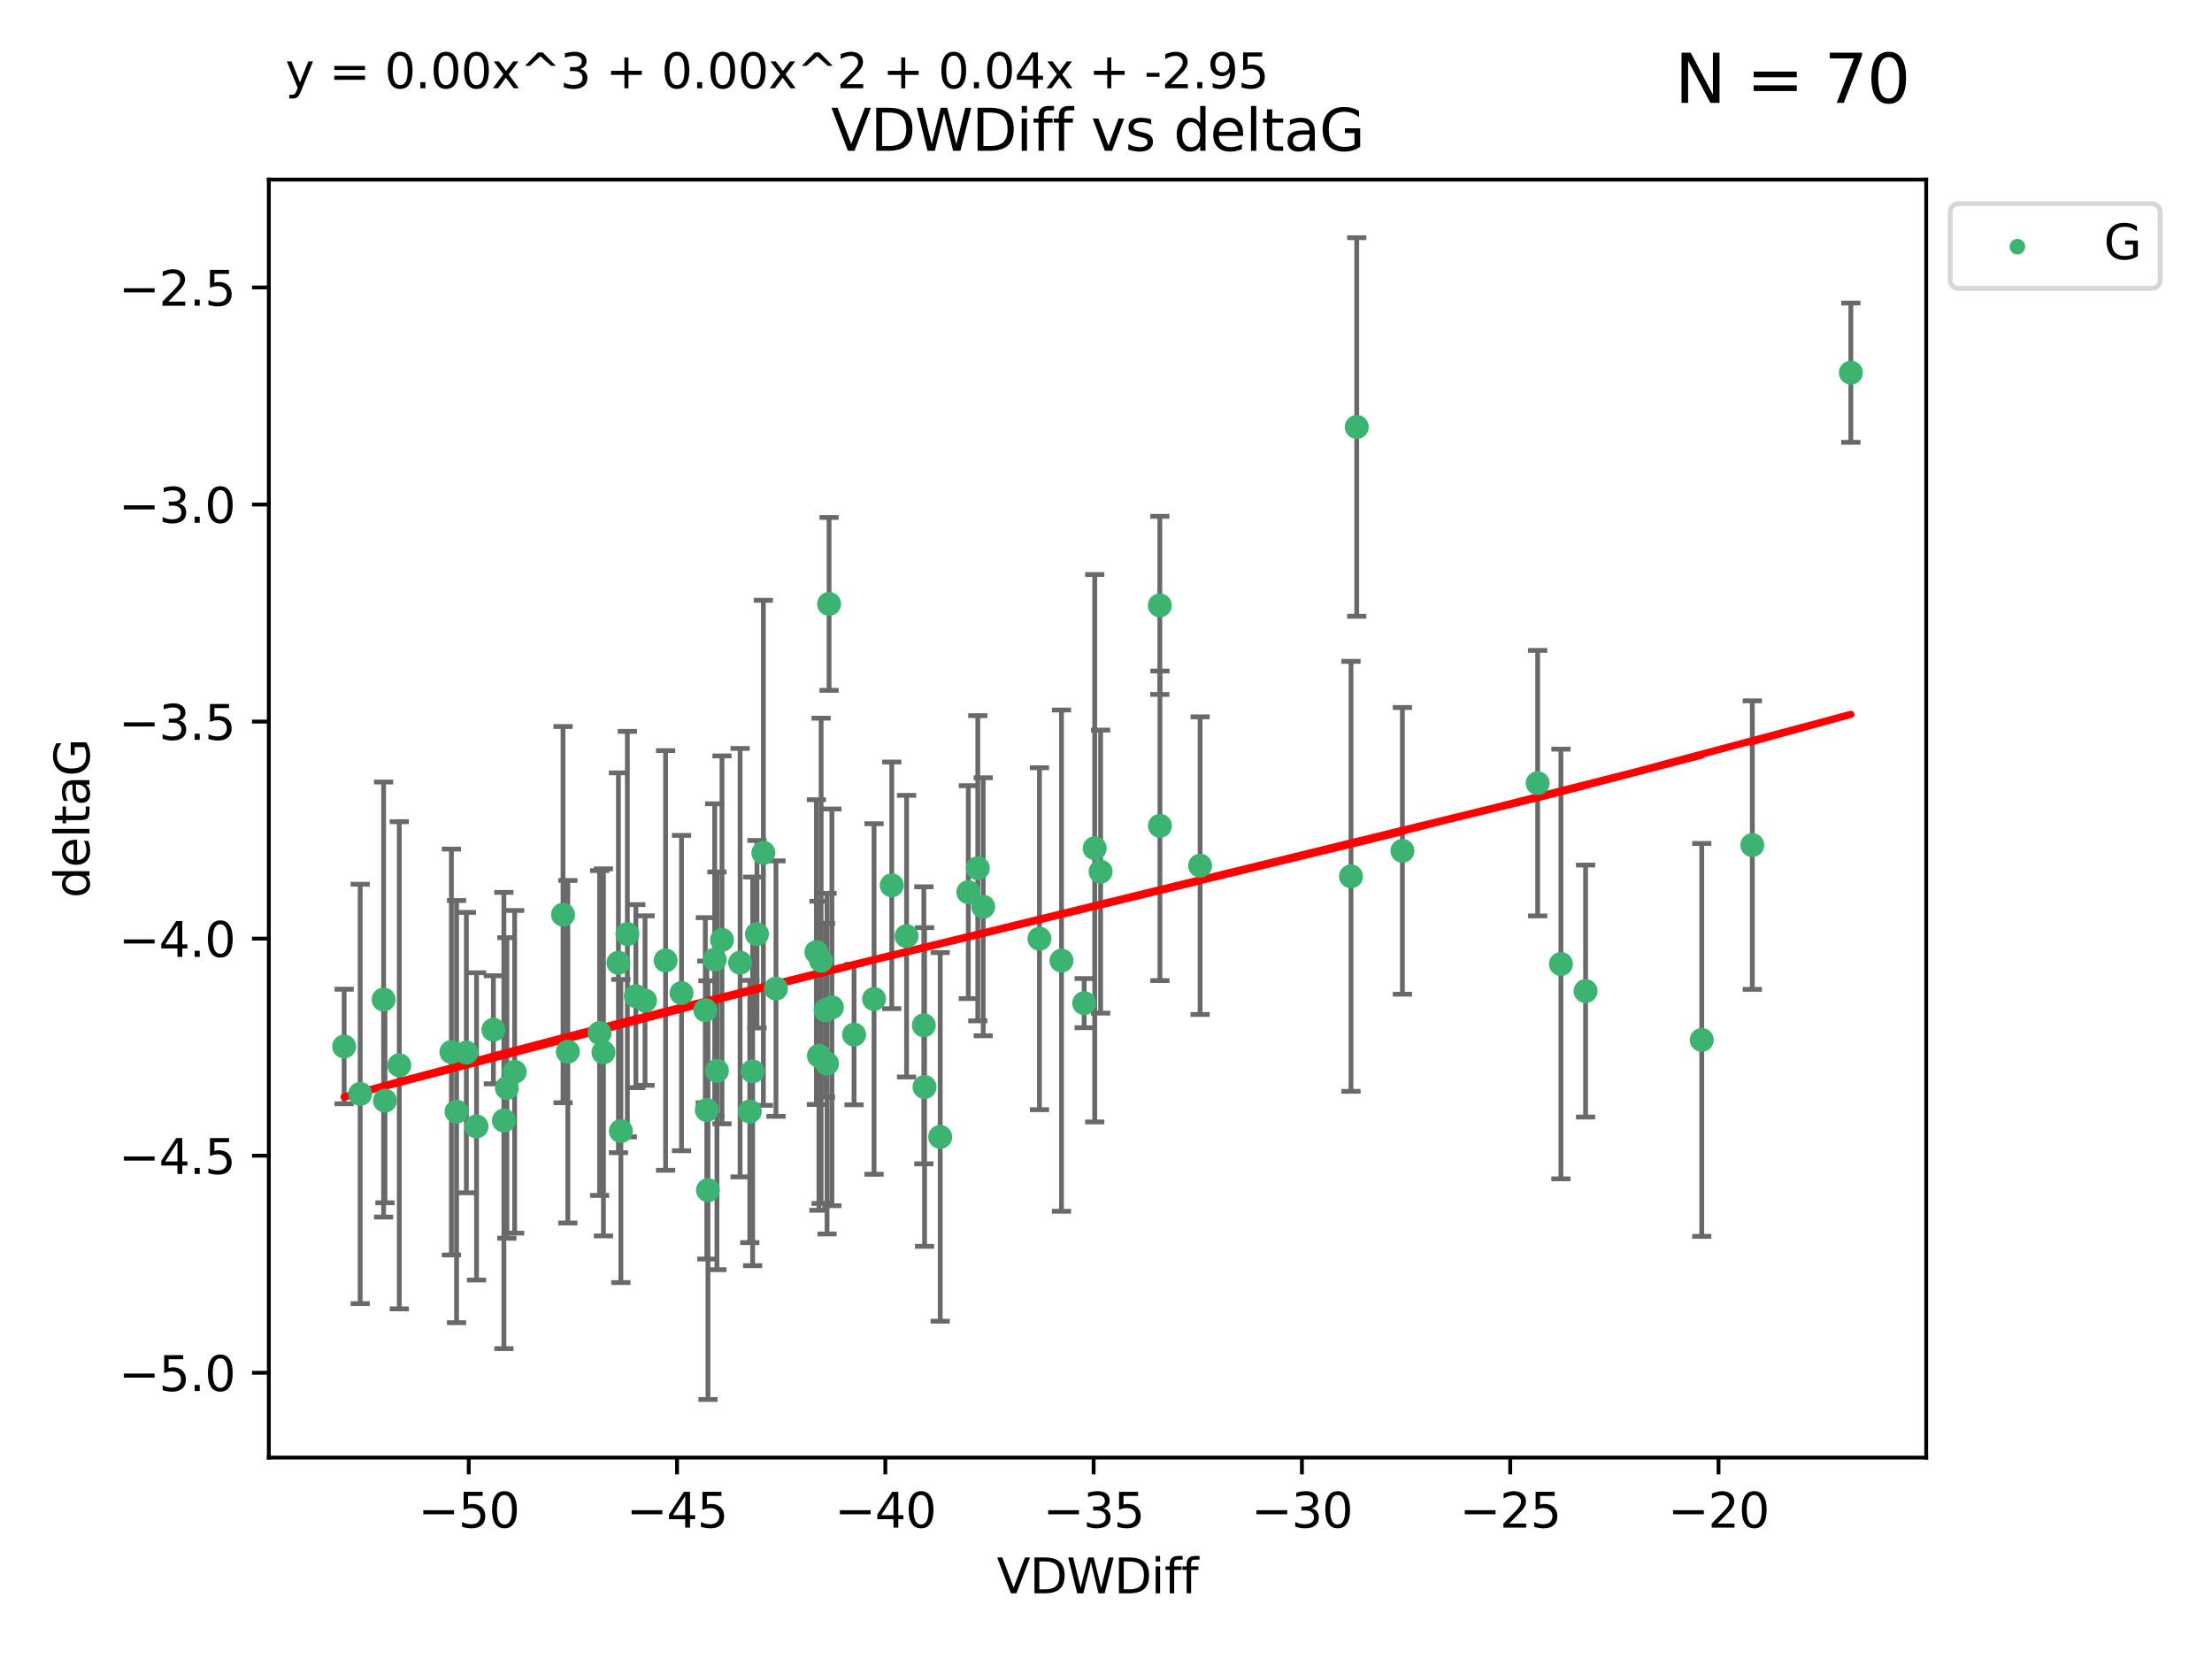 <?xml version="1.0" encoding="utf-8" standalone="no"?>
<!DOCTYPE svg PUBLIC "-//W3C//DTD SVG 1.1//EN"
  "http://www.w3.org/Graphics/SVG/1.1/DTD/svg11.dtd">
<svg xmlns:xlink="http://www.w3.org/1999/xlink" width="460.8pt" height="345.6pt" viewBox="0 0 460.8 345.6" xmlns="http://www.w3.org/2000/svg" version="1.1">
 <defs>
  <style type="text/css">*{stroke-linejoin: round; stroke-linecap: butt}</style>
 </defs>
 <g id="figure_1">
  <g id="patch_1">
   <path d="M 0 345.6 
L 460.8 345.6 
L 460.8 0 
L 0 0 
z
" style="fill: #ffffff"/>
  </g>
  <g id="axes_1">
   <g id="patch_2">
    <path d="M 56 303.64 
L 401.26 303.64 
L 401.26 37.411 
L 56 37.411 
z
" style="fill: #ffffff"/>
   </g>
   <g id="PathCollection_1">
    <defs>
     <path id="me970e872bd" d="M 0 1.118 
C 0.297 1.118 0.581 1 0.791 0.791 
C 1 0.581 1.118 0.297 1.118 0 
C 1.118 -0.297 1 -0.581 0.791 -0.791 
C 0.581 -1 0.297 -1.118 0 -1.118 
C -0.297 -1.118 -0.581 -1 -0.791 -0.791 
C -1 -0.581 -1.118 -0.297 -1.118 0 
C -1.118 0.297 -1 0.581 -0.791 0.791 
C -0.581 1 -0.297 1.118 0 1.118 
z
" style="stroke: #3cb371"/>
    </defs>
    <g clip-path="url(#pe32933415f)">
     <use xlink:href="#me970e872bd" x="146.932" y="210.445" style="fill: #3cb371; stroke: #3cb371"/>
     <use xlink:href="#me970e872bd" x="95.11" y="231.565" style="fill: #3cb371; stroke: #3cb371"/>
     <use xlink:href="#me970e872bd" x="107.211" y="223.278" style="fill: #3cb371; stroke: #3cb371"/>
     <use xlink:href="#me970e872bd" x="117.29" y="190.536" style="fill: #3cb371; stroke: #3cb371"/>
     <use xlink:href="#me970e872bd" x="150.404" y="195.79" style="fill: #3cb371; stroke: #3cb371"/>
     <use xlink:href="#me970e872bd" x="75.033" y="227.886" style="fill: #3cb371; stroke: #3cb371"/>
     <use xlink:href="#me970e872bd" x="141.973" y="206.875" style="fill: #3cb371; stroke: #3cb371"/>
     <use xlink:href="#me970e872bd" x="83.18" y="221.915" style="fill: #3cb371; stroke: #3cb371"/>
     <use xlink:href="#me970e872bd" x="71.694" y="218.004" style="fill: #3cb371; stroke: #3cb371"/>
     <use xlink:href="#me970e872bd" x="171.971" y="210.445" style="fill: #3cb371; stroke: #3cb371"/>
     <use xlink:href="#me970e872bd" x="192.605" y="226.445" style="fill: #3cb371; stroke: #3cb371"/>
     <use xlink:href="#me970e872bd" x="172.288" y="221.579" style="fill: #3cb371; stroke: #3cb371"/>
     <use xlink:href="#me970e872bd" x="80.195" y="229.285" style="fill: #3cb371; stroke: #3cb371"/>
     <use xlink:href="#me970e872bd" x="148.888" y="199.894" style="fill: #3cb371; stroke: #3cb371"/>
     <use xlink:href="#me970e872bd" x="147.242" y="231.24" style="fill: #3cb371; stroke: #3cb371"/>
     <use xlink:href="#me970e872bd" x="118.287" y="219.093" style="fill: #3cb371; stroke: #3cb371"/>
     <use xlink:href="#me970e872bd" x="99.267" y="234.649" style="fill: #3cb371; stroke: #3cb371"/>
     <use xlink:href="#me970e872bd" x="159.024" y="177.657" style="fill: #3cb371; stroke: #3cb371"/>
     <use xlink:href="#me970e872bd" x="185.769" y="184.432" style="fill: #3cb371; stroke: #3cb371"/>
     <use xlink:href="#me970e872bd" x="170.072" y="198.343" style="fill: #3cb371; stroke: #3cb371"/>
     <use xlink:href="#me970e872bd" x="171.054" y="200.151" style="fill: #3cb371; stroke: #3cb371"/>
     <use xlink:href="#me970e872bd" x="130.693" y="194.591" style="fill: #3cb371; stroke: #3cb371"/>
     <use xlink:href="#me970e872bd" x="124.91" y="215.199" style="fill: #3cb371; stroke: #3cb371"/>
     <use xlink:href="#me970e872bd" x="132.46" y="207.515" style="fill: #3cb371; stroke: #3cb371"/>
     <use xlink:href="#me970e872bd" x="94.037" y="219.158" style="fill: #3cb371; stroke: #3cb371"/>
     <use xlink:href="#me970e872bd" x="161.65" y="205.944" style="fill: #3cb371; stroke: #3cb371"/>
     <use xlink:href="#me970e872bd" x="79.914" y="208.224" style="fill: #3cb371; stroke: #3cb371"/>
     <use xlink:href="#me970e872bd" x="173.298" y="209.853" style="fill: #3cb371; stroke: #3cb371"/>
     <use xlink:href="#me970e872bd" x="192.453" y="213.59" style="fill: #3cb371; stroke: #3cb371"/>
     <use xlink:href="#me970e872bd" x="105.592" y="226.644" style="fill: #3cb371; stroke: #3cb371"/>
     <use xlink:href="#me970e872bd" x="104.968" y="233.421" style="fill: #3cb371; stroke: #3cb371"/>
     <use xlink:href="#me970e872bd" x="97.153" y="219.277" style="fill: #3cb371; stroke: #3cb371"/>
     <use xlink:href="#me970e872bd" x="125.711" y="219.228" style="fill: #3cb371; stroke: #3cb371"/>
     <use xlink:href="#me970e872bd" x="156.79" y="223.183" style="fill: #3cb371; stroke: #3cb371"/>
     <use xlink:href="#me970e872bd" x="154.177" y="200.544" style="fill: #3cb371; stroke: #3cb371"/>
     <use xlink:href="#me970e872bd" x="177.916" y="215.525" style="fill: #3cb371; stroke: #3cb371"/>
     <use xlink:href="#me970e872bd" x="134.373" y="208.437" style="fill: #3cb371; stroke: #3cb371"/>
     <use xlink:href="#me970e872bd" x="172.711" y="125.806" style="fill: #3cb371; stroke: #3cb371"/>
     <use xlink:href="#me970e872bd" x="149.354" y="223.07" style="fill: #3cb371; stroke: #3cb371"/>
     <use xlink:href="#me970e872bd" x="170.601" y="219.93" style="fill: #3cb371; stroke: #3cb371"/>
     <use xlink:href="#me970e872bd" x="147.483" y="247.928" style="fill: #3cb371; stroke: #3cb371"/>
     <use xlink:href="#me970e872bd" x="138.657" y="200.077" style="fill: #3cb371; stroke: #3cb371"/>
     <use xlink:href="#me970e872bd" x="102.783" y="214.52" style="fill: #3cb371; stroke: #3cb371"/>
     <use xlink:href="#me970e872bd" x="128.829" y="200.564" style="fill: #3cb371; stroke: #3cb371"/>
     <use xlink:href="#me970e872bd" x="129.339" y="235.61" style="fill: #3cb371; stroke: #3cb371"/>
     <use xlink:href="#me970e872bd" x="156.195" y="231.539" style="fill: #3cb371; stroke: #3cb371"/>
     <use xlink:href="#me970e872bd" x="229.277" y="181.575" style="fill: #3cb371; stroke: #3cb371"/>
     <use xlink:href="#me970e872bd" x="241.613" y="126.112" style="fill: #3cb371; stroke: #3cb371"/>
     <use xlink:href="#me970e872bd" x="225.853" y="208.97" style="fill: #3cb371; stroke: #3cb371"/>
     <use xlink:href="#me970e872bd" x="204.821" y="188.896" style="fill: #3cb371; stroke: #3cb371"/>
     <use xlink:href="#me970e872bd" x="182.081" y="208.106" style="fill: #3cb371; stroke: #3cb371"/>
     <use xlink:href="#me970e872bd" x="195.861" y="236.838" style="fill: #3cb371; stroke: #3cb371"/>
     <use xlink:href="#me970e872bd" x="241.637" y="172.031" style="fill: #3cb371; stroke: #3cb371"/>
     <use xlink:href="#me970e872bd" x="201.717" y="185.854" style="fill: #3cb371; stroke: #3cb371"/>
     <use xlink:href="#me970e872bd" x="216.537" y="195.552" style="fill: #3cb371; stroke: #3cb371"/>
     <use xlink:href="#me970e872bd" x="188.855" y="195.021" style="fill: #3cb371; stroke: #3cb371"/>
     <use xlink:href="#me970e872bd" x="320.326" y="163.147" style="fill: #3cb371; stroke: #3cb371"/>
     <use xlink:href="#me970e872bd" x="330.306" y="206.454" style="fill: #3cb371; stroke: #3cb371"/>
     <use xlink:href="#me970e872bd" x="157.688" y="194.61" style="fill: #3cb371; stroke: #3cb371"/>
     <use xlink:href="#me970e872bd" x="250.008" y="180.334" style="fill: #3cb371; stroke: #3cb371"/>
     <use xlink:href="#me970e872bd" x="228.051" y="176.703" style="fill: #3cb371; stroke: #3cb371"/>
     <use xlink:href="#me970e872bd" x="203.695" y="180.872" style="fill: #3cb371; stroke: #3cb371"/>
     <use xlink:href="#me970e872bd" x="221.129" y="200.112" style="fill: #3cb371; stroke: #3cb371"/>
     <use xlink:href="#me970e872bd" x="282.634" y="88.945" style="fill: #3cb371; stroke: #3cb371"/>
     <use xlink:href="#me970e872bd" x="292.146" y="177.247" style="fill: #3cb371; stroke: #3cb371"/>
     <use xlink:href="#me970e872bd" x="281.438" y="182.557" style="fill: #3cb371; stroke: #3cb371"/>
     <use xlink:href="#me970e872bd" x="354.506" y="216.63" style="fill: #3cb371; stroke: #3cb371"/>
     <use xlink:href="#me970e872bd" x="325.171" y="200.821" style="fill: #3cb371; stroke: #3cb371"/>
     <use xlink:href="#me970e872bd" x="385.566" y="77.635" style="fill: #3cb371; stroke: #3cb371"/>
     <use xlink:href="#me970e872bd" x="365.038" y="176.046" style="fill: #3cb371; stroke: #3cb371"/>
    </g>
   </g>
   <g id="matplotlib.axis_1">
    <g id="xtick_1">
     <g id="line2d_1">
      <defs>
       <path id="m96b21dd736" d="M 0 0 
L 0 3.5 
" style="stroke: #000000; stroke-width: 0.8"/>
      </defs>
      <g>
       <use xlink:href="#m96b21dd736" x="97.648" y="303.64" style="stroke: #000000; stroke-width: 0.8"/>
      </g>
     </g>
     <g id="text_1">
      <!-- −50 -->
      <g transform="translate(87.096 318.238)scale(0.1 -0.1)">
       <defs>
        <path id="DejaVuSans-2212" d="M 678 2272 
L 4684 2272 
L 4684 1741 
L 678 1741 
L 678 2272 
z
" transform="scale(0.016)"/>
        <path id="DejaVuSans-35" d="M 691 4666 
L 3169 4666 
L 3169 4134 
L 1269 4134 
L 1269 2991 
Q 1406 3038 1543 3061 
Q 1681 3084 1819 3084 
Q 2600 3084 3056 2656 
Q 3513 2228 3513 1497 
Q 3513 744 3044 326 
Q 2575 -91 1722 -91 
Q 1428 -91 1123 -41 
Q 819 9 494 109 
L 494 744 
Q 775 591 1075 516 
Q 1375 441 1709 441 
Q 2250 441 2565 725 
Q 2881 1009 2881 1497 
Q 2881 1984 2565 2268 
Q 2250 2553 1709 2553 
Q 1456 2553 1204 2497 
Q 953 2441 691 2322 
L 691 4666 
z
" transform="scale(0.016)"/>
        <path id="DejaVuSans-30" d="M 2034 4250 
Q 1547 4250 1301 3770 
Q 1056 3291 1056 2328 
Q 1056 1369 1301 889 
Q 1547 409 2034 409 
Q 2525 409 2770 889 
Q 3016 1369 3016 2328 
Q 3016 3291 2770 3770 
Q 2525 4250 2034 4250 
z
M 2034 4750 
Q 2819 4750 3233 4129 
Q 3647 3509 3647 2328 
Q 3647 1150 3233 529 
Q 2819 -91 2034 -91 
Q 1250 -91 836 529 
Q 422 1150 422 2328 
Q 422 3509 836 4129 
Q 1250 4750 2034 4750 
z
" transform="scale(0.016)"/>
       </defs>
       <use xlink:href="#DejaVuSans-2212"/>
       <use xlink:href="#DejaVuSans-35" x="83.789"/>
       <use xlink:href="#DejaVuSans-30" x="147.412"/>
      </g>
     </g>
    </g>
    <g id="xtick_2">
     <g id="line2d_2">
      <g>
       <use xlink:href="#m96b21dd736" x="141.04" y="303.64" style="stroke: #000000; stroke-width: 0.8"/>
      </g>
     </g>
     <g id="text_2">
      <!-- −45 -->
      <g transform="translate(130.487 318.238)scale(0.1 -0.1)">
       <defs>
        <path id="DejaVuSans-34" d="M 2419 4116 
L 825 1625 
L 2419 1625 
L 2419 4116 
z
M 2253 4666 
L 3047 4666 
L 3047 1625 
L 3713 1625 
L 3713 1100 
L 3047 1100 
L 3047 0 
L 2419 0 
L 2419 1100 
L 313 1100 
L 313 1709 
L 2253 4666 
z
" transform="scale(0.016)"/>
       </defs>
       <use xlink:href="#DejaVuSans-2212"/>
       <use xlink:href="#DejaVuSans-34" x="83.789"/>
       <use xlink:href="#DejaVuSans-35" x="147.412"/>
      </g>
     </g>
    </g>
    <g id="xtick_3">
     <g id="line2d_3">
      <g>
       <use xlink:href="#m96b21dd736" x="184.432" y="303.64" style="stroke: #000000; stroke-width: 0.8"/>
      </g>
     </g>
     <g id="text_3">
      <!-- −40 -->
      <g transform="translate(173.879 318.238)scale(0.1 -0.1)">
       <use xlink:href="#DejaVuSans-2212"/>
       <use xlink:href="#DejaVuSans-34" x="83.789"/>
       <use xlink:href="#DejaVuSans-30" x="147.412"/>
      </g>
     </g>
    </g>
    <g id="xtick_4">
     <g id="line2d_4">
      <g>
       <use xlink:href="#m96b21dd736" x="227.823" y="303.64" style="stroke: #000000; stroke-width: 0.8"/>
      </g>
     </g>
     <g id="text_4">
      <!-- −35 -->
      <g transform="translate(217.271 318.238)scale(0.1 -0.1)">
       <defs>
        <path id="DejaVuSans-33" d="M 2597 2516 
Q 3050 2419 3304 2112 
Q 3559 1806 3559 1356 
Q 3559 666 3084 287 
Q 2609 -91 1734 -91 
Q 1441 -91 1130 -33 
Q 819 25 488 141 
L 488 750 
Q 750 597 1062 519 
Q 1375 441 1716 441 
Q 2309 441 2620 675 
Q 2931 909 2931 1356 
Q 2931 1769 2642 2001 
Q 2353 2234 1838 2234 
L 1294 2234 
L 1294 2753 
L 1863 2753 
Q 2328 2753 2575 2939 
Q 2822 3125 2822 3475 
Q 2822 3834 2567 4026 
Q 2313 4219 1838 4219 
Q 1578 4219 1281 4162 
Q 984 4106 628 3988 
L 628 4550 
Q 988 4650 1302 4700 
Q 1616 4750 1894 4750 
Q 2613 4750 3031 4423 
Q 3450 4097 3450 3541 
Q 3450 3153 3228 2886 
Q 3006 2619 2597 2516 
z
" transform="scale(0.016)"/>
       </defs>
       <use xlink:href="#DejaVuSans-2212"/>
       <use xlink:href="#DejaVuSans-33" x="83.789"/>
       <use xlink:href="#DejaVuSans-35" x="147.412"/>
      </g>
     </g>
    </g>
    <g id="xtick_5">
     <g id="line2d_5">
      <g>
       <use xlink:href="#m96b21dd736" x="271.215" y="303.64" style="stroke: #000000; stroke-width: 0.8"/>
      </g>
     </g>
     <g id="text_5">
      <!-- −30 -->
      <g transform="translate(260.663 318.238)scale(0.1 -0.1)">
       <use xlink:href="#DejaVuSans-2212"/>
       <use xlink:href="#DejaVuSans-33" x="83.789"/>
       <use xlink:href="#DejaVuSans-30" x="147.412"/>
      </g>
     </g>
    </g>
    <g id="xtick_6">
     <g id="line2d_6">
      <g>
       <use xlink:href="#m96b21dd736" x="314.607" y="303.64" style="stroke: #000000; stroke-width: 0.8"/>
      </g>
     </g>
     <g id="text_6">
      <!-- −25 -->
      <g transform="translate(304.055 318.238)scale(0.1 -0.1)">
       <defs>
        <path id="DejaVuSans-32" d="M 1228 531 
L 3431 531 
L 3431 0 
L 469 0 
L 469 531 
Q 828 903 1448 1529 
Q 2069 2156 2228 2338 
Q 2531 2678 2651 2914 
Q 2772 3150 2772 3378 
Q 2772 3750 2511 3984 
Q 2250 4219 1831 4219 
Q 1534 4219 1204 4116 
Q 875 4013 500 3803 
L 500 4441 
Q 881 4594 1212 4672 
Q 1544 4750 1819 4750 
Q 2544 4750 2975 4387 
Q 3406 4025 3406 3419 
Q 3406 3131 3298 2873 
Q 3191 2616 2906 2266 
Q 2828 2175 2409 1742 
Q 1991 1309 1228 531 
z
" transform="scale(0.016)"/>
       </defs>
       <use xlink:href="#DejaVuSans-2212"/>
       <use xlink:href="#DejaVuSans-32" x="83.789"/>
       <use xlink:href="#DejaVuSans-35" x="147.412"/>
      </g>
     </g>
    </g>
    <g id="xtick_7">
     <g id="line2d_7">
      <g>
       <use xlink:href="#m96b21dd736" x="357.999" y="303.64" style="stroke: #000000; stroke-width: 0.8"/>
      </g>
     </g>
     <g id="text_7">
      <!-- −20 -->
      <g transform="translate(347.446 318.238)scale(0.1 -0.1)">
       <use xlink:href="#DejaVuSans-2212"/>
       <use xlink:href="#DejaVuSans-32" x="83.789"/>
       <use xlink:href="#DejaVuSans-30" x="147.412"/>
      </g>
     </g>
    </g>
    <g id="text_8">
     <!-- VDWDiff -->
     <g transform="translate(207.657 331.917)scale(0.1 -0.1)">
      <defs>
       <path id="DejaVuSans-56" d="M 1831 0 
L 50 4666 
L 709 4666 
L 2188 738 
L 3669 4666 
L 4325 4666 
L 2547 0 
L 1831 0 
z
" transform="scale(0.016)"/>
       <path id="DejaVuSans-44" d="M 1259 4147 
L 1259 519 
L 2022 519 
Q 2988 519 3436 956 
Q 3884 1394 3884 2338 
Q 3884 3275 3436 3711 
Q 2988 4147 2022 4147 
L 1259 4147 
z
M 628 4666 
L 1925 4666 
Q 3281 4666 3915 4102 
Q 4550 3538 4550 2338 
Q 4550 1131 3912 565 
Q 3275 0 1925 0 
L 628 0 
L 628 4666 
z
" transform="scale(0.016)"/>
       <path id="DejaVuSans-57" d="M 213 4666 
L 850 4666 
L 1831 722 
L 2809 4666 
L 3519 4666 
L 4500 722 
L 5478 4666 
L 6119 4666 
L 4947 0 
L 4153 0 
L 3169 4050 
L 2175 0 
L 1381 0 
L 213 4666 
z
" transform="scale(0.016)"/>
       <path id="DejaVuSans-69" d="M 603 3500 
L 1178 3500 
L 1178 0 
L 603 0 
L 603 3500 
z
M 603 4863 
L 1178 4863 
L 1178 4134 
L 603 4134 
L 603 4863 
z
" transform="scale(0.016)"/>
       <path id="DejaVuSans-66" d="M 2375 4863 
L 2375 4384 
L 1825 4384 
Q 1516 4384 1395 4259 
Q 1275 4134 1275 3809 
L 1275 3500 
L 2222 3500 
L 2222 3053 
L 1275 3053 
L 1275 0 
L 697 0 
L 697 3053 
L 147 3053 
L 147 3500 
L 697 3500 
L 697 3744 
Q 697 4328 969 4595 
Q 1241 4863 1831 4863 
L 2375 4863 
z
" transform="scale(0.016)"/>
      </defs>
      <use xlink:href="#DejaVuSans-56"/>
      <use xlink:href="#DejaVuSans-44" x="68.408"/>
      <use xlink:href="#DejaVuSans-57" x="145.41"/>
      <use xlink:href="#DejaVuSans-44" x="244.287"/>
      <use xlink:href="#DejaVuSans-69" x="321.289"/>
      <use xlink:href="#DejaVuSans-66" x="349.072"/>
      <use xlink:href="#DejaVuSans-66" x="384.277"/>
     </g>
    </g>
   </g>
   <g id="matplotlib.axis_2">
    <g id="ytick_1">
     <g id="line2d_8">
      <defs>
       <path id="m35f2b5fade" d="M 0 0 
L -3.5 0 
" style="stroke: #000000; stroke-width: 0.8"/>
      </defs>
      <g>
       <use xlink:href="#m35f2b5fade" x="56" y="285.973" style="stroke: #000000; stroke-width: 0.8"/>
      </g>
     </g>
     <g id="text_9">
      <!-- −5.0 -->
      <g transform="translate(24.717 289.772)scale(0.1 -0.1)">
       <defs>
        <path id="DejaVuSans-2e" d="M 684 794 
L 1344 794 
L 1344 0 
L 684 0 
L 684 794 
z
" transform="scale(0.016)"/>
       </defs>
       <use xlink:href="#DejaVuSans-2212"/>
       <use xlink:href="#DejaVuSans-35" x="83.789"/>
       <use xlink:href="#DejaVuSans-2e" x="147.412"/>
       <use xlink:href="#DejaVuSans-30" x="179.199"/>
      </g>
     </g>
    </g>
    <g id="ytick_2">
     <g id="line2d_9">
      <g>
       <use xlink:href="#m35f2b5fade" x="56" y="240.755" style="stroke: #000000; stroke-width: 0.8"/>
      </g>
     </g>
     <g id="text_10">
      <!-- −4.5 -->
      <g transform="translate(24.717 244.554)scale(0.1 -0.1)">
       <use xlink:href="#DejaVuSans-2212"/>
       <use xlink:href="#DejaVuSans-34" x="83.789"/>
       <use xlink:href="#DejaVuSans-2e" x="147.412"/>
       <use xlink:href="#DejaVuSans-35" x="179.199"/>
      </g>
     </g>
    </g>
    <g id="ytick_3">
     <g id="line2d_10">
      <g>
       <use xlink:href="#m35f2b5fade" x="56" y="195.537" style="stroke: #000000; stroke-width: 0.8"/>
      </g>
     </g>
     <g id="text_11">
      <!-- −4.0 -->
      <g transform="translate(24.717 199.336)scale(0.1 -0.1)">
       <use xlink:href="#DejaVuSans-2212"/>
       <use xlink:href="#DejaVuSans-34" x="83.789"/>
       <use xlink:href="#DejaVuSans-2e" x="147.412"/>
       <use xlink:href="#DejaVuSans-30" x="179.199"/>
      </g>
     </g>
    </g>
    <g id="ytick_4">
     <g id="line2d_11">
      <g>
       <use xlink:href="#m35f2b5fade" x="56" y="150.319" style="stroke: #000000; stroke-width: 0.8"/>
      </g>
     </g>
     <g id="text_12">
      <!-- −3.5 -->
      <g transform="translate(24.717 154.119)scale(0.1 -0.1)">
       <use xlink:href="#DejaVuSans-2212"/>
       <use xlink:href="#DejaVuSans-33" x="83.789"/>
       <use xlink:href="#DejaVuSans-2e" x="147.412"/>
       <use xlink:href="#DejaVuSans-35" x="179.199"/>
      </g>
     </g>
    </g>
    <g id="ytick_5">
     <g id="line2d_12">
      <g>
       <use xlink:href="#m35f2b5fade" x="56" y="105.102" style="stroke: #000000; stroke-width: 0.8"/>
      </g>
     </g>
     <g id="text_13">
      <!-- −3.0 -->
      <g transform="translate(24.717 108.901)scale(0.1 -0.1)">
       <use xlink:href="#DejaVuSans-2212"/>
       <use xlink:href="#DejaVuSans-33" x="83.789"/>
       <use xlink:href="#DejaVuSans-2e" x="147.412"/>
       <use xlink:href="#DejaVuSans-30" x="179.199"/>
      </g>
     </g>
    </g>
    <g id="ytick_6">
     <g id="line2d_13">
      <g>
       <use xlink:href="#m35f2b5fade" x="56" y="59.884" style="stroke: #000000; stroke-width: 0.8"/>
      </g>
     </g>
     <g id="text_14">
      <!-- −2.5 -->
      <g transform="translate(24.717 63.683)scale(0.1 -0.1)">
       <use xlink:href="#DejaVuSans-2212"/>
       <use xlink:href="#DejaVuSans-32" x="83.789"/>
       <use xlink:href="#DejaVuSans-2e" x="147.412"/>
       <use xlink:href="#DejaVuSans-35" x="179.199"/>
      </g>
     </g>
    </g>
    <g id="text_15">
     <!-- deltaG -->
     <g transform="translate(18.637 187.064)rotate(-90)scale(0.1 -0.1)">
      <defs>
       <path id="DejaVuSans-64" d="M 2906 2969 
L 2906 4863 
L 3481 4863 
L 3481 0 
L 2906 0 
L 2906 525 
Q 2725 213 2448 61 
Q 2172 -91 1784 -91 
Q 1150 -91 751 415 
Q 353 922 353 1747 
Q 353 2572 751 3078 
Q 1150 3584 1784 3584 
Q 2172 3584 2448 3432 
Q 2725 3281 2906 2969 
z
M 947 1747 
Q 947 1113 1208 752 
Q 1469 391 1925 391 
Q 2381 391 2643 752 
Q 2906 1113 2906 1747 
Q 2906 2381 2643 2742 
Q 2381 3103 1925 3103 
Q 1469 3103 1208 2742 
Q 947 2381 947 1747 
z
" transform="scale(0.016)"/>
       <path id="DejaVuSans-65" d="M 3597 1894 
L 3597 1613 
L 953 1613 
Q 991 1019 1311 708 
Q 1631 397 2203 397 
Q 2534 397 2845 478 
Q 3156 559 3463 722 
L 3463 178 
Q 3153 47 2828 -22 
Q 2503 -91 2169 -91 
Q 1331 -91 842 396 
Q 353 884 353 1716 
Q 353 2575 817 3079 
Q 1281 3584 2069 3584 
Q 2775 3584 3186 3129 
Q 3597 2675 3597 1894 
z
M 3022 2063 
Q 3016 2534 2758 2815 
Q 2500 3097 2075 3097 
Q 1594 3097 1305 2825 
Q 1016 2553 972 2059 
L 3022 2063 
z
" transform="scale(0.016)"/>
       <path id="DejaVuSans-6c" d="M 603 4863 
L 1178 4863 
L 1178 0 
L 603 0 
L 603 4863 
z
" transform="scale(0.016)"/>
       <path id="DejaVuSans-74" d="M 1172 4494 
L 1172 3500 
L 2356 3500 
L 2356 3053 
L 1172 3053 
L 1172 1153 
Q 1172 725 1289 603 
Q 1406 481 1766 481 
L 2356 481 
L 2356 0 
L 1766 0 
Q 1100 0 847 248 
Q 594 497 594 1153 
L 594 3053 
L 172 3053 
L 172 3500 
L 594 3500 
L 594 4494 
L 1172 4494 
z
" transform="scale(0.016)"/>
       <path id="DejaVuSans-61" d="M 2194 1759 
Q 1497 1759 1228 1600 
Q 959 1441 959 1056 
Q 959 750 1161 570 
Q 1363 391 1709 391 
Q 2188 391 2477 730 
Q 2766 1069 2766 1631 
L 2766 1759 
L 2194 1759 
z
M 3341 1997 
L 3341 0 
L 2766 0 
L 2766 531 
Q 2569 213 2275 61 
Q 1981 -91 1556 -91 
Q 1019 -91 701 211 
Q 384 513 384 1019 
Q 384 1609 779 1909 
Q 1175 2209 1959 2209 
L 2766 2209 
L 2766 2266 
Q 2766 2663 2505 2880 
Q 2244 3097 1772 3097 
Q 1472 3097 1187 3025 
Q 903 2953 641 2809 
L 641 3341 
Q 956 3463 1253 3523 
Q 1550 3584 1831 3584 
Q 2591 3584 2966 3190 
Q 3341 2797 3341 1997 
z
" transform="scale(0.016)"/>
       <path id="DejaVuSans-47" d="M 3809 666 
L 3809 1919 
L 2778 1919 
L 2778 2438 
L 4434 2438 
L 4434 434 
Q 4069 175 3628 42 
Q 3188 -91 2688 -91 
Q 1594 -91 976 548 
Q 359 1188 359 2328 
Q 359 3472 976 4111 
Q 1594 4750 2688 4750 
Q 3144 4750 3555 4637 
Q 3966 4525 4313 4306 
L 4313 3634 
Q 3963 3931 3569 4081 
Q 3175 4231 2741 4231 
Q 1884 4231 1454 3753 
Q 1025 3275 1025 2328 
Q 1025 1384 1454 906 
Q 1884 428 2741 428 
Q 3075 428 3337 486 
Q 3600 544 3809 666 
z
" transform="scale(0.016)"/>
      </defs>
      <use xlink:href="#DejaVuSans-64"/>
      <use xlink:href="#DejaVuSans-65" x="63.477"/>
      <use xlink:href="#DejaVuSans-6c" x="125"/>
      <use xlink:href="#DejaVuSans-74" x="152.783"/>
      <use xlink:href="#DejaVuSans-61" x="191.992"/>
      <use xlink:href="#DejaVuSans-47" x="253.271"/>
     </g>
    </g>
   </g>
   <g id="LineCollection_1">
    <path d="M 146.932 229.727 
L 146.932 191.163 
" clip-path="url(#pe32933415f)" style="fill: none; stroke: #696969"/>
    <path d="M 95.11 275.536 
L 95.11 187.594 
" clip-path="url(#pe32933415f)" style="fill: none; stroke: #696969"/>
    <path d="M 107.211 256.888 
L 107.211 189.668 
" clip-path="url(#pe32933415f)" style="fill: none; stroke: #696969"/>
    <path d="M 117.29 229.721 
L 117.29 151.351 
" clip-path="url(#pe32933415f)" style="fill: none; stroke: #696969"/>
    <path d="M 150.404 234.11 
L 150.404 157.469 
" clip-path="url(#pe32933415f)" style="fill: none; stroke: #696969"/>
    <path d="M 75.033 271.571 
L 75.033 184.202 
" clip-path="url(#pe32933415f)" style="fill: none; stroke: #696969"/>
    <path d="M 141.973 239.723 
L 141.973 174.028 
" clip-path="url(#pe32933415f)" style="fill: none; stroke: #696969"/>
    <path d="M 83.18 272.66 
L 83.18 171.17 
" clip-path="url(#pe32933415f)" style="fill: none; stroke: #696969"/>
    <path d="M 71.694 229.94 
L 71.694 206.068 
" clip-path="url(#pe32933415f)" style="fill: none; stroke: #696969"/>
    <path d="M 171.971 228.538 
L 171.971 192.352 
" clip-path="url(#pe32933415f)" style="fill: none; stroke: #696969"/>
    <path d="M 192.605 259.635 
L 192.605 193.254 
" clip-path="url(#pe32933415f)" style="fill: none; stroke: #696969"/>
    <path d="M 172.288 257.056 
L 172.288 186.101 
" clip-path="url(#pe32933415f)" style="fill: none; stroke: #696969"/>
    <path d="M 80.195 250.557 
L 80.195 208.014 
" clip-path="url(#pe32933415f)" style="fill: none; stroke: #696969"/>
    <path d="M 148.888 232.341 
L 148.888 167.446 
" clip-path="url(#pe32933415f)" style="fill: none; stroke: #696969"/>
    <path d="M 147.242 262.275 
L 147.242 200.206 
" clip-path="url(#pe32933415f)" style="fill: none; stroke: #696969"/>
    <path d="M 118.287 254.772 
L 118.287 183.415 
" clip-path="url(#pe32933415f)" style="fill: none; stroke: #696969"/>
    <path d="M 99.267 266.654 
L 99.267 202.645 
" clip-path="url(#pe32933415f)" style="fill: none; stroke: #696969"/>
    <path d="M 159.024 230.258 
L 159.024 125.055 
" clip-path="url(#pe32933415f)" style="fill: none; stroke: #696969"/>
    <path d="M 185.769 210.117 
L 185.769 158.746 
" clip-path="url(#pe32933415f)" style="fill: none; stroke: #696969"/>
    <path d="M 170.072 230.089 
L 170.072 166.596 
" clip-path="url(#pe32933415f)" style="fill: none; stroke: #696969"/>
    <path d="M 171.054 250.692 
L 171.054 149.61 
" clip-path="url(#pe32933415f)" style="fill: none; stroke: #696969"/>
    <path d="M 130.693 236.825 
L 130.693 152.358 
" clip-path="url(#pe32933415f)" style="fill: none; stroke: #696969"/>
    <path d="M 124.91 249.029 
L 124.91 181.369 
" clip-path="url(#pe32933415f)" style="fill: none; stroke: #696969"/>
    <path d="M 132.46 226.584 
L 132.46 188.445 
" clip-path="url(#pe32933415f)" style="fill: none; stroke: #696969"/>
    <path d="M 94.037 261.433 
L 94.037 176.883 
" clip-path="url(#pe32933415f)" style="fill: none; stroke: #696969"/>
    <path d="M 161.65 232.556 
L 161.65 179.332 
" clip-path="url(#pe32933415f)" style="fill: none; stroke: #696969"/>
    <path d="M 79.914 253.538 
L 79.914 162.909 
" clip-path="url(#pe32933415f)" style="fill: none; stroke: #696969"/>
    <path d="M 173.298 251.175 
L 173.298 168.532 
" clip-path="url(#pe32933415f)" style="fill: none; stroke: #696969"/>
    <path d="M 192.453 242.443 
L 192.453 184.736 
" clip-path="url(#pe32933415f)" style="fill: none; stroke: #696969"/>
    <path d="M 105.592 257.951 
L 105.592 195.338 
" clip-path="url(#pe32933415f)" style="fill: none; stroke: #696969"/>
    <path d="M 104.968 280.945 
L 104.968 185.898 
" clip-path="url(#pe32933415f)" style="fill: none; stroke: #696969"/>
    <path d="M 97.153 248.482 
L 97.153 190.072 
" clip-path="url(#pe32933415f)" style="fill: none; stroke: #696969"/>
    <path d="M 125.711 257.463 
L 125.711 180.994 
" clip-path="url(#pe32933415f)" style="fill: none; stroke: #696969"/>
    <path d="M 156.79 263.665 
L 156.79 182.702 
" clip-path="url(#pe32933415f)" style="fill: none; stroke: #696969"/>
    <path d="M 154.177 245.17 
L 154.177 155.917 
" clip-path="url(#pe32933415f)" style="fill: none; stroke: #696969"/>
    <path d="M 177.916 230.148 
L 177.916 200.901 
" clip-path="url(#pe32933415f)" style="fill: none; stroke: #696969"/>
    <path d="M 134.373 226.091 
L 134.373 190.783 
" clip-path="url(#pe32933415f)" style="fill: none; stroke: #696969"/>
    <path d="M 172.711 143.814 
L 172.711 107.799 
" clip-path="url(#pe32933415f)" style="fill: none; stroke: #696969"/>
    <path d="M 149.354 264.493 
L 149.354 181.646 
" clip-path="url(#pe32933415f)" style="fill: none; stroke: #696969"/>
    <path d="M 170.601 252.121 
L 170.601 187.739 
" clip-path="url(#pe32933415f)" style="fill: none; stroke: #696969"/>
    <path d="M 147.483 291.539 
L 147.483 204.317 
" clip-path="url(#pe32933415f)" style="fill: none; stroke: #696969"/>
    <path d="M 138.657 243.78 
L 138.657 156.373 
" clip-path="url(#pe32933415f)" style="fill: none; stroke: #696969"/>
    <path d="M 102.783 225.781 
L 102.783 203.26 
" clip-path="url(#pe32933415f)" style="fill: none; stroke: #696969"/>
    <path d="M 128.829 240.122 
L 128.829 161.005 
" clip-path="url(#pe32933415f)" style="fill: none; stroke: #696969"/>
    <path d="M 129.339 267.183 
L 129.339 204.036 
" clip-path="url(#pe32933415f)" style="fill: none; stroke: #696969"/>
    <path d="M 156.195 258.859 
L 156.195 204.219 
" clip-path="url(#pe32933415f)" style="fill: none; stroke: #696969"/>
    <path d="M 229.277 211.052 
L 229.277 152.098 
" clip-path="url(#pe32933415f)" style="fill: none; stroke: #696969"/>
    <path d="M 241.613 144.662 
L 241.613 107.562 
" clip-path="url(#pe32933415f)" style="fill: none; stroke: #696969"/>
    <path d="M 225.853 214.091 
L 225.853 203.848 
" clip-path="url(#pe32933415f)" style="fill: none; stroke: #696969"/>
    <path d="M 204.821 215.766 
L 204.821 162.025 
" clip-path="url(#pe32933415f)" style="fill: none; stroke: #696969"/>
    <path d="M 182.081 244.616 
L 182.081 171.597 
" clip-path="url(#pe32933415f)" style="fill: none; stroke: #696969"/>
    <path d="M 195.861 275.236 
L 195.861 198.439 
" clip-path="url(#pe32933415f)" style="fill: none; stroke: #696969"/>
    <path d="M 241.637 204.283 
L 241.637 139.779 
" clip-path="url(#pe32933415f)" style="fill: none; stroke: #696969"/>
    <path d="M 201.717 208.032 
L 201.717 163.676 
" clip-path="url(#pe32933415f)" style="fill: none; stroke: #696969"/>
    <path d="M 216.537 231.17 
L 216.537 159.933 
" clip-path="url(#pe32933415f)" style="fill: none; stroke: #696969"/>
    <path d="M 188.855 224.358 
L 188.855 165.685 
" clip-path="url(#pe32933415f)" style="fill: none; stroke: #696969"/>
    <path d="M 320.326 190.799 
L 320.326 135.495 
" clip-path="url(#pe32933415f)" style="fill: none; stroke: #696969"/>
    <path d="M 330.306 232.697 
L 330.306 180.21 
" clip-path="url(#pe32933415f)" style="fill: none; stroke: #696969"/>
    <path d="M 157.688 214.136 
L 157.688 175.083 
" clip-path="url(#pe32933415f)" style="fill: none; stroke: #696969"/>
    <path d="M 250.008 211.338 
L 250.008 149.33 
" clip-path="url(#pe32933415f)" style="fill: none; stroke: #696969"/>
    <path d="M 228.051 233.723 
L 228.051 119.682 
" clip-path="url(#pe32933415f)" style="fill: none; stroke: #696969"/>
    <path d="M 203.695 212.66 
L 203.695 149.083 
" clip-path="url(#pe32933415f)" style="fill: none; stroke: #696969"/>
    <path d="M 221.129 252.324 
L 221.129 147.901 
" clip-path="url(#pe32933415f)" style="fill: none; stroke: #696969"/>
    <path d="M 282.634 128.378 
L 282.634 49.513 
" clip-path="url(#pe32933415f)" style="fill: none; stroke: #696969"/>
    <path d="M 292.146 207.111 
L 292.146 147.382 
" clip-path="url(#pe32933415f)" style="fill: none; stroke: #696969"/>
    <path d="M 281.438 227.343 
L 281.438 137.772 
" clip-path="url(#pe32933415f)" style="fill: none; stroke: #696969"/>
    <path d="M 354.506 257.555 
L 354.506 175.705 
" clip-path="url(#pe32933415f)" style="fill: none; stroke: #696969"/>
    <path d="M 325.171 245.576 
L 325.171 156.067 
" clip-path="url(#pe32933415f)" style="fill: none; stroke: #696969"/>
    <path d="M 385.566 92.141 
L 385.566 63.128 
" clip-path="url(#pe32933415f)" style="fill: none; stroke: #696969"/>
    <path d="M 365.038 206.099 
L 365.038 145.992 
" clip-path="url(#pe32933415f)" style="fill: none; stroke: #696969"/>
   </g>
   <g id="line2d_14">
    <defs>
     <path id="m98f9101e0b" d="M 2 0 
L -2 -0 
" style="stroke: #696969"/>
    </defs>
    <g clip-path="url(#pe32933415f)">
     <use xlink:href="#m98f9101e0b" x="146.932" y="229.727" style="fill: #696969; stroke: #696969"/>
     <use xlink:href="#m98f9101e0b" x="95.11" y="275.536" style="fill: #696969; stroke: #696969"/>
     <use xlink:href="#m98f9101e0b" x="107.211" y="256.888" style="fill: #696969; stroke: #696969"/>
     <use xlink:href="#m98f9101e0b" x="117.29" y="229.721" style="fill: #696969; stroke: #696969"/>
     <use xlink:href="#m98f9101e0b" x="150.404" y="234.11" style="fill: #696969; stroke: #696969"/>
     <use xlink:href="#m98f9101e0b" x="75.033" y="271.571" style="fill: #696969; stroke: #696969"/>
     <use xlink:href="#m98f9101e0b" x="141.973" y="239.723" style="fill: #696969; stroke: #696969"/>
     <use xlink:href="#m98f9101e0b" x="83.18" y="272.66" style="fill: #696969; stroke: #696969"/>
     <use xlink:href="#m98f9101e0b" x="71.694" y="229.94" style="fill: #696969; stroke: #696969"/>
     <use xlink:href="#m98f9101e0b" x="171.971" y="228.538" style="fill: #696969; stroke: #696969"/>
     <use xlink:href="#m98f9101e0b" x="192.605" y="259.635" style="fill: #696969; stroke: #696969"/>
     <use xlink:href="#m98f9101e0b" x="172.288" y="257.056" style="fill: #696969; stroke: #696969"/>
     <use xlink:href="#m98f9101e0b" x="80.195" y="250.557" style="fill: #696969; stroke: #696969"/>
     <use xlink:href="#m98f9101e0b" x="148.888" y="232.341" style="fill: #696969; stroke: #696969"/>
     <use xlink:href="#m98f9101e0b" x="147.242" y="262.275" style="fill: #696969; stroke: #696969"/>
     <use xlink:href="#m98f9101e0b" x="118.287" y="254.772" style="fill: #696969; stroke: #696969"/>
     <use xlink:href="#m98f9101e0b" x="99.267" y="266.654" style="fill: #696969; stroke: #696969"/>
     <use xlink:href="#m98f9101e0b" x="159.024" y="230.258" style="fill: #696969; stroke: #696969"/>
     <use xlink:href="#m98f9101e0b" x="185.769" y="210.117" style="fill: #696969; stroke: #696969"/>
     <use xlink:href="#m98f9101e0b" x="170.072" y="230.089" style="fill: #696969; stroke: #696969"/>
     <use xlink:href="#m98f9101e0b" x="171.054" y="250.692" style="fill: #696969; stroke: #696969"/>
     <use xlink:href="#m98f9101e0b" x="130.693" y="236.825" style="fill: #696969; stroke: #696969"/>
     <use xlink:href="#m98f9101e0b" x="124.91" y="249.029" style="fill: #696969; stroke: #696969"/>
     <use xlink:href="#m98f9101e0b" x="132.46" y="226.584" style="fill: #696969; stroke: #696969"/>
     <use xlink:href="#m98f9101e0b" x="94.037" y="261.433" style="fill: #696969; stroke: #696969"/>
     <use xlink:href="#m98f9101e0b" x="161.65" y="232.556" style="fill: #696969; stroke: #696969"/>
     <use xlink:href="#m98f9101e0b" x="79.914" y="253.538" style="fill: #696969; stroke: #696969"/>
     <use xlink:href="#m98f9101e0b" x="173.298" y="251.175" style="fill: #696969; stroke: #696969"/>
     <use xlink:href="#m98f9101e0b" x="192.453" y="242.443" style="fill: #696969; stroke: #696969"/>
     <use xlink:href="#m98f9101e0b" x="105.592" y="257.951" style="fill: #696969; stroke: #696969"/>
     <use xlink:href="#m98f9101e0b" x="104.968" y="280.945" style="fill: #696969; stroke: #696969"/>
     <use xlink:href="#m98f9101e0b" x="97.153" y="248.482" style="fill: #696969; stroke: #696969"/>
     <use xlink:href="#m98f9101e0b" x="125.711" y="257.463" style="fill: #696969; stroke: #696969"/>
     <use xlink:href="#m98f9101e0b" x="156.79" y="263.665" style="fill: #696969; stroke: #696969"/>
     <use xlink:href="#m98f9101e0b" x="154.177" y="245.17" style="fill: #696969; stroke: #696969"/>
     <use xlink:href="#m98f9101e0b" x="177.916" y="230.148" style="fill: #696969; stroke: #696969"/>
     <use xlink:href="#m98f9101e0b" x="134.373" y="226.091" style="fill: #696969; stroke: #696969"/>
     <use xlink:href="#m98f9101e0b" x="172.711" y="143.814" style="fill: #696969; stroke: #696969"/>
     <use xlink:href="#m98f9101e0b" x="149.354" y="264.493" style="fill: #696969; stroke: #696969"/>
     <use xlink:href="#m98f9101e0b" x="170.601" y="252.121" style="fill: #696969; stroke: #696969"/>
     <use xlink:href="#m98f9101e0b" x="147.483" y="291.539" style="fill: #696969; stroke: #696969"/>
     <use xlink:href="#m98f9101e0b" x="138.657" y="243.78" style="fill: #696969; stroke: #696969"/>
     <use xlink:href="#m98f9101e0b" x="102.783" y="225.781" style="fill: #696969; stroke: #696969"/>
     <use xlink:href="#m98f9101e0b" x="128.829" y="240.122" style="fill: #696969; stroke: #696969"/>
     <use xlink:href="#m98f9101e0b" x="129.339" y="267.183" style="fill: #696969; stroke: #696969"/>
     <use xlink:href="#m98f9101e0b" x="156.195" y="258.859" style="fill: #696969; stroke: #696969"/>
     <use xlink:href="#m98f9101e0b" x="229.277" y="211.052" style="fill: #696969; stroke: #696969"/>
     <use xlink:href="#m98f9101e0b" x="241.613" y="144.662" style="fill: #696969; stroke: #696969"/>
     <use xlink:href="#m98f9101e0b" x="225.853" y="214.091" style="fill: #696969; stroke: #696969"/>
     <use xlink:href="#m98f9101e0b" x="204.821" y="215.766" style="fill: #696969; stroke: #696969"/>
     <use xlink:href="#m98f9101e0b" x="182.081" y="244.616" style="fill: #696969; stroke: #696969"/>
     <use xlink:href="#m98f9101e0b" x="195.861" y="275.236" style="fill: #696969; stroke: #696969"/>
     <use xlink:href="#m98f9101e0b" x="241.637" y="204.283" style="fill: #696969; stroke: #696969"/>
     <use xlink:href="#m98f9101e0b" x="201.717" y="208.032" style="fill: #696969; stroke: #696969"/>
     <use xlink:href="#m98f9101e0b" x="216.537" y="231.17" style="fill: #696969; stroke: #696969"/>
     <use xlink:href="#m98f9101e0b" x="188.855" y="224.358" style="fill: #696969; stroke: #696969"/>
     <use xlink:href="#m98f9101e0b" x="320.326" y="190.799" style="fill: #696969; stroke: #696969"/>
     <use xlink:href="#m98f9101e0b" x="330.306" y="232.697" style="fill: #696969; stroke: #696969"/>
     <use xlink:href="#m98f9101e0b" x="157.688" y="214.136" style="fill: #696969; stroke: #696969"/>
     <use xlink:href="#m98f9101e0b" x="250.008" y="211.338" style="fill: #696969; stroke: #696969"/>
     <use xlink:href="#m98f9101e0b" x="228.051" y="233.723" style="fill: #696969; stroke: #696969"/>
     <use xlink:href="#m98f9101e0b" x="203.695" y="212.66" style="fill: #696969; stroke: #696969"/>
     <use xlink:href="#m98f9101e0b" x="221.129" y="252.324" style="fill: #696969; stroke: #696969"/>
     <use xlink:href="#m98f9101e0b" x="282.634" y="128.378" style="fill: #696969; stroke: #696969"/>
     <use xlink:href="#m98f9101e0b" x="292.146" y="207.111" style="fill: #696969; stroke: #696969"/>
     <use xlink:href="#m98f9101e0b" x="281.438" y="227.343" style="fill: #696969; stroke: #696969"/>
     <use xlink:href="#m98f9101e0b" x="354.506" y="257.555" style="fill: #696969; stroke: #696969"/>
     <use xlink:href="#m98f9101e0b" x="325.171" y="245.576" style="fill: #696969; stroke: #696969"/>
     <use xlink:href="#m98f9101e0b" x="385.566" y="92.141" style="fill: #696969; stroke: #696969"/>
     <use xlink:href="#m98f9101e0b" x="365.038" y="206.099" style="fill: #696969; stroke: #696969"/>
    </g>
   </g>
   <g id="line2d_15">
    <g clip-path="url(#pe32933415f)">
     <use xlink:href="#m98f9101e0b" x="146.932" y="191.163" style="fill: #696969; stroke: #696969"/>
     <use xlink:href="#m98f9101e0b" x="95.11" y="187.594" style="fill: #696969; stroke: #696969"/>
     <use xlink:href="#m98f9101e0b" x="107.211" y="189.668" style="fill: #696969; stroke: #696969"/>
     <use xlink:href="#m98f9101e0b" x="117.29" y="151.351" style="fill: #696969; stroke: #696969"/>
     <use xlink:href="#m98f9101e0b" x="150.404" y="157.469" style="fill: #696969; stroke: #696969"/>
     <use xlink:href="#m98f9101e0b" x="75.033" y="184.202" style="fill: #696969; stroke: #696969"/>
     <use xlink:href="#m98f9101e0b" x="141.973" y="174.028" style="fill: #696969; stroke: #696969"/>
     <use xlink:href="#m98f9101e0b" x="83.18" y="171.17" style="fill: #696969; stroke: #696969"/>
     <use xlink:href="#m98f9101e0b" x="71.694" y="206.068" style="fill: #696969; stroke: #696969"/>
     <use xlink:href="#m98f9101e0b" x="171.971" y="192.352" style="fill: #696969; stroke: #696969"/>
     <use xlink:href="#m98f9101e0b" x="192.605" y="193.254" style="fill: #696969; stroke: #696969"/>
     <use xlink:href="#m98f9101e0b" x="172.288" y="186.101" style="fill: #696969; stroke: #696969"/>
     <use xlink:href="#m98f9101e0b" x="80.195" y="208.014" style="fill: #696969; stroke: #696969"/>
     <use xlink:href="#m98f9101e0b" x="148.888" y="167.446" style="fill: #696969; stroke: #696969"/>
     <use xlink:href="#m98f9101e0b" x="147.242" y="200.206" style="fill: #696969; stroke: #696969"/>
     <use xlink:href="#m98f9101e0b" x="118.287" y="183.415" style="fill: #696969; stroke: #696969"/>
     <use xlink:href="#m98f9101e0b" x="99.267" y="202.645" style="fill: #696969; stroke: #696969"/>
     <use xlink:href="#m98f9101e0b" x="159.024" y="125.055" style="fill: #696969; stroke: #696969"/>
     <use xlink:href="#m98f9101e0b" x="185.769" y="158.746" style="fill: #696969; stroke: #696969"/>
     <use xlink:href="#m98f9101e0b" x="170.072" y="166.596" style="fill: #696969; stroke: #696969"/>
     <use xlink:href="#m98f9101e0b" x="171.054" y="149.61" style="fill: #696969; stroke: #696969"/>
     <use xlink:href="#m98f9101e0b" x="130.693" y="152.358" style="fill: #696969; stroke: #696969"/>
     <use xlink:href="#m98f9101e0b" x="124.91" y="181.369" style="fill: #696969; stroke: #696969"/>
     <use xlink:href="#m98f9101e0b" x="132.46" y="188.445" style="fill: #696969; stroke: #696969"/>
     <use xlink:href="#m98f9101e0b" x="94.037" y="176.883" style="fill: #696969; stroke: #696969"/>
     <use xlink:href="#m98f9101e0b" x="161.65" y="179.332" style="fill: #696969; stroke: #696969"/>
     <use xlink:href="#m98f9101e0b" x="79.914" y="162.909" style="fill: #696969; stroke: #696969"/>
     <use xlink:href="#m98f9101e0b" x="173.298" y="168.532" style="fill: #696969; stroke: #696969"/>
     <use xlink:href="#m98f9101e0b" x="192.453" y="184.736" style="fill: #696969; stroke: #696969"/>
     <use xlink:href="#m98f9101e0b" x="105.592" y="195.338" style="fill: #696969; stroke: #696969"/>
     <use xlink:href="#m98f9101e0b" x="104.968" y="185.898" style="fill: #696969; stroke: #696969"/>
     <use xlink:href="#m98f9101e0b" x="97.153" y="190.072" style="fill: #696969; stroke: #696969"/>
     <use xlink:href="#m98f9101e0b" x="125.711" y="180.994" style="fill: #696969; stroke: #696969"/>
     <use xlink:href="#m98f9101e0b" x="156.79" y="182.702" style="fill: #696969; stroke: #696969"/>
     <use xlink:href="#m98f9101e0b" x="154.177" y="155.917" style="fill: #696969; stroke: #696969"/>
     <use xlink:href="#m98f9101e0b" x="177.916" y="200.901" style="fill: #696969; stroke: #696969"/>
     <use xlink:href="#m98f9101e0b" x="134.373" y="190.783" style="fill: #696969; stroke: #696969"/>
     <use xlink:href="#m98f9101e0b" x="172.711" y="107.799" style="fill: #696969; stroke: #696969"/>
     <use xlink:href="#m98f9101e0b" x="149.354" y="181.646" style="fill: #696969; stroke: #696969"/>
     <use xlink:href="#m98f9101e0b" x="170.601" y="187.739" style="fill: #696969; stroke: #696969"/>
     <use xlink:href="#m98f9101e0b" x="147.483" y="204.317" style="fill: #696969; stroke: #696969"/>
     <use xlink:href="#m98f9101e0b" x="138.657" y="156.373" style="fill: #696969; stroke: #696969"/>
     <use xlink:href="#m98f9101e0b" x="102.783" y="203.26" style="fill: #696969; stroke: #696969"/>
     <use xlink:href="#m98f9101e0b" x="128.829" y="161.005" style="fill: #696969; stroke: #696969"/>
     <use xlink:href="#m98f9101e0b" x="129.339" y="204.036" style="fill: #696969; stroke: #696969"/>
     <use xlink:href="#m98f9101e0b" x="156.195" y="204.219" style="fill: #696969; stroke: #696969"/>
     <use xlink:href="#m98f9101e0b" x="229.277" y="152.098" style="fill: #696969; stroke: #696969"/>
     <use xlink:href="#m98f9101e0b" x="241.613" y="107.562" style="fill: #696969; stroke: #696969"/>
     <use xlink:href="#m98f9101e0b" x="225.853" y="203.848" style="fill: #696969; stroke: #696969"/>
     <use xlink:href="#m98f9101e0b" x="204.821" y="162.025" style="fill: #696969; stroke: #696969"/>
     <use xlink:href="#m98f9101e0b" x="182.081" y="171.597" style="fill: #696969; stroke: #696969"/>
     <use xlink:href="#m98f9101e0b" x="195.861" y="198.439" style="fill: #696969; stroke: #696969"/>
     <use xlink:href="#m98f9101e0b" x="241.637" y="139.779" style="fill: #696969; stroke: #696969"/>
     <use xlink:href="#m98f9101e0b" x="201.717" y="163.676" style="fill: #696969; stroke: #696969"/>
     <use xlink:href="#m98f9101e0b" x="216.537" y="159.933" style="fill: #696969; stroke: #696969"/>
     <use xlink:href="#m98f9101e0b" x="188.855" y="165.685" style="fill: #696969; stroke: #696969"/>
     <use xlink:href="#m98f9101e0b" x="320.326" y="135.495" style="fill: #696969; stroke: #696969"/>
     <use xlink:href="#m98f9101e0b" x="330.306" y="180.21" style="fill: #696969; stroke: #696969"/>
     <use xlink:href="#m98f9101e0b" x="157.688" y="175.083" style="fill: #696969; stroke: #696969"/>
     <use xlink:href="#m98f9101e0b" x="250.008" y="149.33" style="fill: #696969; stroke: #696969"/>
     <use xlink:href="#m98f9101e0b" x="228.051" y="119.682" style="fill: #696969; stroke: #696969"/>
     <use xlink:href="#m98f9101e0b" x="203.695" y="149.083" style="fill: #696969; stroke: #696969"/>
     <use xlink:href="#m98f9101e0b" x="221.129" y="147.901" style="fill: #696969; stroke: #696969"/>
     <use xlink:href="#m98f9101e0b" x="282.634" y="49.513" style="fill: #696969; stroke: #696969"/>
     <use xlink:href="#m98f9101e0b" x="292.146" y="147.382" style="fill: #696969; stroke: #696969"/>
     <use xlink:href="#m98f9101e0b" x="281.438" y="137.772" style="fill: #696969; stroke: #696969"/>
     <use xlink:href="#m98f9101e0b" x="354.506" y="175.705" style="fill: #696969; stroke: #696969"/>
     <use xlink:href="#m98f9101e0b" x="325.171" y="156.067" style="fill: #696969; stroke: #696969"/>
     <use xlink:href="#m98f9101e0b" x="385.566" y="63.128" style="fill: #696969; stroke: #696969"/>
     <use xlink:href="#m98f9101e0b" x="365.038" y="145.992" style="fill: #696969; stroke: #696969"/>
    </g>
   </g>
   <g id="line2d_16">
    <path d="M 146.932 208.581 
L 95.11 222.061 
L 107.211 218.824 
L 117.29 216.173 
L 150.404 207.709 
L 75.033 227.578 
L 141.973 209.832 
L 83.18 225.316 
L 71.694 228.515 
L 171.971 202.358 
L 192.605 197.321 
L 172.288 202.28 
L 80.195 226.141 
L 148.888 208.09 
L 147.242 208.503 
L 118.287 215.913 
L 99.267 220.942 
L 159.024 205.558 
L 185.769 198.982 
L 170.072 202.825 
L 171.054 202.583 
L 130.693 212.705 
L 124.91 214.194 
L 132.46 212.252 
L 94.037 222.351 
L 161.65 204.906 
L 79.914 226.219 
L 173.298 202.032 
L 192.453 197.358 
L 105.592 219.253 
L 104.968 219.419 
L 97.153 221.51 
L 125.711 213.987 
L 156.79 206.113 
L 154.177 206.765 
L 177.916 200.9 
L 134.373 211.763 
L 172.711 202.176 
L 149.354 207.973 
L 170.601 202.695 
L 147.483 208.443 
L 138.657 210.673 
L 102.783 220.001 
L 128.829 213.184 
L 129.339 213.053 
L 156.195 206.262 
L 229.277 188.478 
L 241.613 185.511 
L 225.853 189.301 
L 204.821 194.365 
L 182.081 199.881 
L 195.861 196.531 
L 241.637 185.505 
L 201.717 195.115 
L 216.537 191.541 
L 188.855 198.231 
L 320.326 166.178 
L 330.306 163.627 
L 157.688 205.89 
L 250.008 183.489 
L 228.051 188.772 
L 203.695 194.637 
L 221.129 190.437 
L 282.634 175.568 
L 292.146 173.229 
L 281.438 175.861 
L 354.506 157.299 
L 325.171 164.943 
L 385.566 148.816 
L 365.038 154.472 
" clip-path="url(#pe32933415f)" style="fill: none; stroke: #ff0000; stroke-width: 1.5; stroke-linecap: square"/>
   </g>
   <g id="line2d_17">
    <defs>
     <path id="mb7a372c29e" d="M 0 2 
C 0.53 2 1.039 1.789 1.414 1.414 
C 1.789 1.039 2 0.53 2 0 
C 2 -0.53 1.789 -1.039 1.414 -1.414 
C 1.039 -1.789 0.53 -2 0 -2 
C -0.53 -2 -1.039 -1.789 -1.414 -1.414 
C -1.789 -1.039 -2 -0.53 -2 0 
C -2 0.53 -1.789 1.039 -1.414 1.414 
C -1.039 1.789 -0.53 2 0 2 
z
" style="stroke: #3cb371"/>
    </defs>
    <g clip-path="url(#pe32933415f)">
     <use xlink:href="#mb7a372c29e" x="146.932" y="210.445" style="fill: #3cb371; stroke: #3cb371"/>
     <use xlink:href="#mb7a372c29e" x="95.11" y="231.565" style="fill: #3cb371; stroke: #3cb371"/>
     <use xlink:href="#mb7a372c29e" x="107.211" y="223.278" style="fill: #3cb371; stroke: #3cb371"/>
     <use xlink:href="#mb7a372c29e" x="117.29" y="190.536" style="fill: #3cb371; stroke: #3cb371"/>
     <use xlink:href="#mb7a372c29e" x="150.404" y="195.79" style="fill: #3cb371; stroke: #3cb371"/>
     <use xlink:href="#mb7a372c29e" x="75.033" y="227.886" style="fill: #3cb371; stroke: #3cb371"/>
     <use xlink:href="#mb7a372c29e" x="141.973" y="206.875" style="fill: #3cb371; stroke: #3cb371"/>
     <use xlink:href="#mb7a372c29e" x="83.18" y="221.915" style="fill: #3cb371; stroke: #3cb371"/>
     <use xlink:href="#mb7a372c29e" x="71.694" y="218.004" style="fill: #3cb371; stroke: #3cb371"/>
     <use xlink:href="#mb7a372c29e" x="171.971" y="210.445" style="fill: #3cb371; stroke: #3cb371"/>
     <use xlink:href="#mb7a372c29e" x="192.605" y="226.445" style="fill: #3cb371; stroke: #3cb371"/>
     <use xlink:href="#mb7a372c29e" x="172.288" y="221.579" style="fill: #3cb371; stroke: #3cb371"/>
     <use xlink:href="#mb7a372c29e" x="80.195" y="229.285" style="fill: #3cb371; stroke: #3cb371"/>
     <use xlink:href="#mb7a372c29e" x="148.888" y="199.894" style="fill: #3cb371; stroke: #3cb371"/>
     <use xlink:href="#mb7a372c29e" x="147.242" y="231.24" style="fill: #3cb371; stroke: #3cb371"/>
     <use xlink:href="#mb7a372c29e" x="118.287" y="219.093" style="fill: #3cb371; stroke: #3cb371"/>
     <use xlink:href="#mb7a372c29e" x="99.267" y="234.649" style="fill: #3cb371; stroke: #3cb371"/>
     <use xlink:href="#mb7a372c29e" x="159.024" y="177.657" style="fill: #3cb371; stroke: #3cb371"/>
     <use xlink:href="#mb7a372c29e" x="185.769" y="184.432" style="fill: #3cb371; stroke: #3cb371"/>
     <use xlink:href="#mb7a372c29e" x="170.072" y="198.343" style="fill: #3cb371; stroke: #3cb371"/>
     <use xlink:href="#mb7a372c29e" x="171.054" y="200.151" style="fill: #3cb371; stroke: #3cb371"/>
     <use xlink:href="#mb7a372c29e" x="130.693" y="194.591" style="fill: #3cb371; stroke: #3cb371"/>
     <use xlink:href="#mb7a372c29e" x="124.91" y="215.199" style="fill: #3cb371; stroke: #3cb371"/>
     <use xlink:href="#mb7a372c29e" x="132.46" y="207.515" style="fill: #3cb371; stroke: #3cb371"/>
     <use xlink:href="#mb7a372c29e" x="94.037" y="219.158" style="fill: #3cb371; stroke: #3cb371"/>
     <use xlink:href="#mb7a372c29e" x="161.65" y="205.944" style="fill: #3cb371; stroke: #3cb371"/>
     <use xlink:href="#mb7a372c29e" x="79.914" y="208.224" style="fill: #3cb371; stroke: #3cb371"/>
     <use xlink:href="#mb7a372c29e" x="173.298" y="209.853" style="fill: #3cb371; stroke: #3cb371"/>
     <use xlink:href="#mb7a372c29e" x="192.453" y="213.59" style="fill: #3cb371; stroke: #3cb371"/>
     <use xlink:href="#mb7a372c29e" x="105.592" y="226.644" style="fill: #3cb371; stroke: #3cb371"/>
     <use xlink:href="#mb7a372c29e" x="104.968" y="233.421" style="fill: #3cb371; stroke: #3cb371"/>
     <use xlink:href="#mb7a372c29e" x="97.153" y="219.277" style="fill: #3cb371; stroke: #3cb371"/>
     <use xlink:href="#mb7a372c29e" x="125.711" y="219.228" style="fill: #3cb371; stroke: #3cb371"/>
     <use xlink:href="#mb7a372c29e" x="156.79" y="223.183" style="fill: #3cb371; stroke: #3cb371"/>
     <use xlink:href="#mb7a372c29e" x="154.177" y="200.544" style="fill: #3cb371; stroke: #3cb371"/>
     <use xlink:href="#mb7a372c29e" x="177.916" y="215.525" style="fill: #3cb371; stroke: #3cb371"/>
     <use xlink:href="#mb7a372c29e" x="134.373" y="208.437" style="fill: #3cb371; stroke: #3cb371"/>
     <use xlink:href="#mb7a372c29e" x="172.711" y="125.806" style="fill: #3cb371; stroke: #3cb371"/>
     <use xlink:href="#mb7a372c29e" x="149.354" y="223.07" style="fill: #3cb371; stroke: #3cb371"/>
     <use xlink:href="#mb7a372c29e" x="170.601" y="219.93" style="fill: #3cb371; stroke: #3cb371"/>
     <use xlink:href="#mb7a372c29e" x="147.483" y="247.928" style="fill: #3cb371; stroke: #3cb371"/>
     <use xlink:href="#mb7a372c29e" x="138.657" y="200.077" style="fill: #3cb371; stroke: #3cb371"/>
     <use xlink:href="#mb7a372c29e" x="102.783" y="214.52" style="fill: #3cb371; stroke: #3cb371"/>
     <use xlink:href="#mb7a372c29e" x="128.829" y="200.564" style="fill: #3cb371; stroke: #3cb371"/>
     <use xlink:href="#mb7a372c29e" x="129.339" y="235.61" style="fill: #3cb371; stroke: #3cb371"/>
     <use xlink:href="#mb7a372c29e" x="156.195" y="231.539" style="fill: #3cb371; stroke: #3cb371"/>
     <use xlink:href="#mb7a372c29e" x="229.277" y="181.575" style="fill: #3cb371; stroke: #3cb371"/>
     <use xlink:href="#mb7a372c29e" x="241.613" y="126.112" style="fill: #3cb371; stroke: #3cb371"/>
     <use xlink:href="#mb7a372c29e" x="225.853" y="208.97" style="fill: #3cb371; stroke: #3cb371"/>
     <use xlink:href="#mb7a372c29e" x="204.821" y="188.896" style="fill: #3cb371; stroke: #3cb371"/>
     <use xlink:href="#mb7a372c29e" x="182.081" y="208.106" style="fill: #3cb371; stroke: #3cb371"/>
     <use xlink:href="#mb7a372c29e" x="195.861" y="236.838" style="fill: #3cb371; stroke: #3cb371"/>
     <use xlink:href="#mb7a372c29e" x="241.637" y="172.031" style="fill: #3cb371; stroke: #3cb371"/>
     <use xlink:href="#mb7a372c29e" x="201.717" y="185.854" style="fill: #3cb371; stroke: #3cb371"/>
     <use xlink:href="#mb7a372c29e" x="216.537" y="195.552" style="fill: #3cb371; stroke: #3cb371"/>
     <use xlink:href="#mb7a372c29e" x="188.855" y="195.021" style="fill: #3cb371; stroke: #3cb371"/>
     <use xlink:href="#mb7a372c29e" x="320.326" y="163.147" style="fill: #3cb371; stroke: #3cb371"/>
     <use xlink:href="#mb7a372c29e" x="330.306" y="206.454" style="fill: #3cb371; stroke: #3cb371"/>
     <use xlink:href="#mb7a372c29e" x="157.688" y="194.61" style="fill: #3cb371; stroke: #3cb371"/>
     <use xlink:href="#mb7a372c29e" x="250.008" y="180.334" style="fill: #3cb371; stroke: #3cb371"/>
     <use xlink:href="#mb7a372c29e" x="228.051" y="176.703" style="fill: #3cb371; stroke: #3cb371"/>
     <use xlink:href="#mb7a372c29e" x="203.695" y="180.872" style="fill: #3cb371; stroke: #3cb371"/>
     <use xlink:href="#mb7a372c29e" x="221.129" y="200.112" style="fill: #3cb371; stroke: #3cb371"/>
     <use xlink:href="#mb7a372c29e" x="282.634" y="88.945" style="fill: #3cb371; stroke: #3cb371"/>
     <use xlink:href="#mb7a372c29e" x="292.146" y="177.247" style="fill: #3cb371; stroke: #3cb371"/>
     <use xlink:href="#mb7a372c29e" x="281.438" y="182.557" style="fill: #3cb371; stroke: #3cb371"/>
     <use xlink:href="#mb7a372c29e" x="354.506" y="216.63" style="fill: #3cb371; stroke: #3cb371"/>
     <use xlink:href="#mb7a372c29e" x="325.171" y="200.821" style="fill: #3cb371; stroke: #3cb371"/>
     <use xlink:href="#mb7a372c29e" x="385.566" y="77.635" style="fill: #3cb371; stroke: #3cb371"/>
     <use xlink:href="#mb7a372c29e" x="365.038" y="176.046" style="fill: #3cb371; stroke: #3cb371"/>
    </g>
   </g>
   <g id="patch_3">
    <path d="M 56 303.64 
L 56 37.411 
" style="fill: none; stroke: #000000; stroke-width: 0.8; stroke-linejoin: miter; stroke-linecap: square"/>
   </g>
   <g id="patch_4">
    <path d="M 401.26 303.64 
L 401.26 37.411 
" style="fill: none; stroke: #000000; stroke-width: 0.8; stroke-linejoin: miter; stroke-linecap: square"/>
   </g>
   <g id="patch_5">
    <path d="M 56 303.64 
L 401.26 303.64 
" style="fill: none; stroke: #000000; stroke-width: 0.8; stroke-linejoin: miter; stroke-linecap: square"/>
   </g>
   <g id="patch_6">
    <path d="M 56 37.411 
L 401.26 37.411 
" style="fill: none; stroke: #000000; stroke-width: 0.8; stroke-linejoin: miter; stroke-linecap: square"/>
   </g>
   <g id="text_16">
    <!-- N = 70 -->
    <g transform="translate(348.888 21.426)scale(0.14 -0.14)">
     <defs>
      <path id="DejaVuSans-4e" d="M 628 4666 
L 1478 4666 
L 3547 763 
L 3547 4666 
L 4159 4666 
L 4159 0 
L 3309 0 
L 1241 3903 
L 1241 0 
L 628 0 
L 628 4666 
z
" transform="scale(0.016)"/>
      <path id="DejaVuSans-20" transform="scale(0.016)"/>
      <path id="DejaVuSans-3d" d="M 678 2906 
L 4684 2906 
L 4684 2381 
L 678 2381 
L 678 2906 
z
M 678 1631 
L 4684 1631 
L 4684 1100 
L 678 1100 
L 678 1631 
z
" transform="scale(0.016)"/>
      <path id="DejaVuSans-37" d="M 525 4666 
L 3525 4666 
L 3525 4397 
L 1831 0 
L 1172 0 
L 2766 4134 
L 525 4134 
L 525 4666 
z
" transform="scale(0.016)"/>
     </defs>
     <use xlink:href="#DejaVuSans-4e"/>
     <use xlink:href="#DejaVuSans-20" x="74.805"/>
     <use xlink:href="#DejaVuSans-3d" x="106.592"/>
     <use xlink:href="#DejaVuSans-20" x="190.381"/>
     <use xlink:href="#DejaVuSans-37" x="222.168"/>
     <use xlink:href="#DejaVuSans-30" x="285.791"/>
    </g>
   </g>
   <g id="text_17">
    <!-- y = 0.00x^3 + 0.00x^2 + 0.04x + -2.95 -->
    <g transform="translate(59.453 18.387)scale(0.1 -0.1)">
     <defs>
      <path id="DejaVuSans-79" d="M 2059 -325 
Q 1816 -950 1584 -1140 
Q 1353 -1331 966 -1331 
L 506 -1331 
L 506 -850 
L 844 -850 
Q 1081 -850 1212 -737 
Q 1344 -625 1503 -206 
L 1606 56 
L 191 3500 
L 800 3500 
L 1894 763 
L 2988 3500 
L 3597 3500 
L 2059 -325 
z
" transform="scale(0.016)"/>
      <path id="DejaVuSans-78" d="M 3513 3500 
L 2247 1797 
L 3578 0 
L 2900 0 
L 1881 1375 
L 863 0 
L 184 0 
L 1544 1831 
L 300 3500 
L 978 3500 
L 1906 2253 
L 2834 3500 
L 3513 3500 
z
" transform="scale(0.016)"/>
      <path id="DejaVuSans-5e" d="M 2988 4666 
L 4684 2925 
L 4056 2925 
L 2681 4159 
L 1306 2925 
L 678 2925 
L 2375 4666 
L 2988 4666 
z
" transform="scale(0.016)"/>
      <path id="DejaVuSans-2b" d="M 2944 4013 
L 2944 2272 
L 4684 2272 
L 4684 1741 
L 2944 1741 
L 2944 0 
L 2419 0 
L 2419 1741 
L 678 1741 
L 678 2272 
L 2419 2272 
L 2419 4013 
L 2944 4013 
z
" transform="scale(0.016)"/>
      <path id="DejaVuSans-2d" d="M 313 2009 
L 1997 2009 
L 1997 1497 
L 313 1497 
L 313 2009 
z
" transform="scale(0.016)"/>
      <path id="DejaVuSans-39" d="M 703 97 
L 703 672 
Q 941 559 1184 500 
Q 1428 441 1663 441 
Q 2288 441 2617 861 
Q 2947 1281 2994 2138 
Q 2813 1869 2534 1725 
Q 2256 1581 1919 1581 
Q 1219 1581 811 2004 
Q 403 2428 403 3163 
Q 403 3881 828 4315 
Q 1253 4750 1959 4750 
Q 2769 4750 3195 4129 
Q 3622 3509 3622 2328 
Q 3622 1225 3098 567 
Q 2575 -91 1691 -91 
Q 1453 -91 1209 -44 
Q 966 3 703 97 
z
M 1959 2075 
Q 2384 2075 2632 2365 
Q 2881 2656 2881 3163 
Q 2881 3666 2632 3958 
Q 2384 4250 1959 4250 
Q 1534 4250 1286 3958 
Q 1038 3666 1038 3163 
Q 1038 2656 1286 2365 
Q 1534 2075 1959 2075 
z
" transform="scale(0.016)"/>
     </defs>
     <use xlink:href="#DejaVuSans-79"/>
     <use xlink:href="#DejaVuSans-20" x="59.18"/>
     <use xlink:href="#DejaVuSans-3d" x="90.967"/>
     <use xlink:href="#DejaVuSans-20" x="174.756"/>
     <use xlink:href="#DejaVuSans-30" x="206.543"/>
     <use xlink:href="#DejaVuSans-2e" x="270.166"/>
     <use xlink:href="#DejaVuSans-30" x="301.953"/>
     <use xlink:href="#DejaVuSans-30" x="365.576"/>
     <use xlink:href="#DejaVuSans-78" x="429.199"/>
     <use xlink:href="#DejaVuSans-5e" x="488.379"/>
     <use xlink:href="#DejaVuSans-33" x="572.168"/>
     <use xlink:href="#DejaVuSans-20" x="635.791"/>
     <use xlink:href="#DejaVuSans-2b" x="667.578"/>
     <use xlink:href="#DejaVuSans-20" x="751.367"/>
     <use xlink:href="#DejaVuSans-30" x="783.154"/>
     <use xlink:href="#DejaVuSans-2e" x="846.777"/>
     <use xlink:href="#DejaVuSans-30" x="878.564"/>
     <use xlink:href="#DejaVuSans-30" x="942.188"/>
     <use xlink:href="#DejaVuSans-78" x="1005.811"/>
     <use xlink:href="#DejaVuSans-5e" x="1064.99"/>
     <use xlink:href="#DejaVuSans-32" x="1148.779"/>
     <use xlink:href="#DejaVuSans-20" x="1212.402"/>
     <use xlink:href="#DejaVuSans-2b" x="1244.189"/>
     <use xlink:href="#DejaVuSans-20" x="1327.979"/>
     <use xlink:href="#DejaVuSans-30" x="1359.766"/>
     <use xlink:href="#DejaVuSans-2e" x="1423.389"/>
     <use xlink:href="#DejaVuSans-30" x="1455.176"/>
     <use xlink:href="#DejaVuSans-34" x="1518.799"/>
     <use xlink:href="#DejaVuSans-78" x="1582.422"/>
     <use xlink:href="#DejaVuSans-20" x="1641.602"/>
     <use xlink:href="#DejaVuSans-2b" x="1673.389"/>
     <use xlink:href="#DejaVuSans-20" x="1757.178"/>
     <use xlink:href="#DejaVuSans-2d" x="1788.965"/>
     <use xlink:href="#DejaVuSans-32" x="1825.049"/>
     <use xlink:href="#DejaVuSans-2e" x="1888.672"/>
     <use xlink:href="#DejaVuSans-39" x="1920.459"/>
     <use xlink:href="#DejaVuSans-35" x="1984.082"/>
    </g>
   </g>
   <g id="text_18">
    <!-- VDWDiff vs deltaG -->
    <g transform="translate(173.125 31.411)scale(0.12 -0.12)">
     <defs>
      <path id="DejaVuSans-76" d="M 191 3500 
L 800 3500 
L 1894 563 
L 2988 3500 
L 3597 3500 
L 2284 0 
L 1503 0 
L 191 3500 
z
" transform="scale(0.016)"/>
      <path id="DejaVuSans-73" d="M 2834 3397 
L 2834 2853 
Q 2591 2978 2328 3040 
Q 2066 3103 1784 3103 
Q 1356 3103 1142 2972 
Q 928 2841 928 2578 
Q 928 2378 1081 2264 
Q 1234 2150 1697 2047 
L 1894 2003 
Q 2506 1872 2764 1633 
Q 3022 1394 3022 966 
Q 3022 478 2636 193 
Q 2250 -91 1575 -91 
Q 1294 -91 989 -36 
Q 684 19 347 128 
L 347 722 
Q 666 556 975 473 
Q 1284 391 1588 391 
Q 1994 391 2212 530 
Q 2431 669 2431 922 
Q 2431 1156 2273 1281 
Q 2116 1406 1581 1522 
L 1381 1569 
Q 847 1681 609 1914 
Q 372 2147 372 2553 
Q 372 3047 722 3315 
Q 1072 3584 1716 3584 
Q 2034 3584 2315 3537 
Q 2597 3491 2834 3397 
z
" transform="scale(0.016)"/>
     </defs>
     <use xlink:href="#DejaVuSans-56"/>
     <use xlink:href="#DejaVuSans-44" x="68.408"/>
     <use xlink:href="#DejaVuSans-57" x="145.41"/>
     <use xlink:href="#DejaVuSans-44" x="244.287"/>
     <use xlink:href="#DejaVuSans-69" x="321.289"/>
     <use xlink:href="#DejaVuSans-66" x="349.072"/>
     <use xlink:href="#DejaVuSans-66" x="384.277"/>
     <use xlink:href="#DejaVuSans-20" x="419.482"/>
     <use xlink:href="#DejaVuSans-76" x="451.27"/>
     <use xlink:href="#DejaVuSans-73" x="510.449"/>
     <use xlink:href="#DejaVuSans-20" x="562.549"/>
     <use xlink:href="#DejaVuSans-64" x="594.336"/>
     <use xlink:href="#DejaVuSans-65" x="657.812"/>
     <use xlink:href="#DejaVuSans-6c" x="719.336"/>
     <use xlink:href="#DejaVuSans-74" x="747.119"/>
     <use xlink:href="#DejaVuSans-61" x="786.328"/>
     <use xlink:href="#DejaVuSans-47" x="847.607"/>
    </g>
   </g>
   <g id="legend_1">
    <g id="patch_7">
     <path d="M 408.26 60.089 
L 448.008 60.089 
Q 450.008 60.089 450.008 58.089 
L 450.008 44.411 
Q 450.008 42.411 448.008 42.411 
L 408.26 42.411 
Q 406.26 42.411 406.26 44.411 
L 406.26 58.089 
Q 406.26 60.089 408.26 60.089 
z
" style="fill: #ffffff; opacity: 0.8; stroke: #cccccc; stroke-linejoin: miter"/>
    </g>
    <g id="PathCollection_2">
     <g>
      <use xlink:href="#me970e872bd" x="420.26" y="51.385" style="fill: #3cb371; stroke: #3cb371"/>
     </g>
    </g>
    <g id="text_19">
     <!-- G -->
     <g transform="translate(438.26 54.01)scale(0.1 -0.1)">
      <use xlink:href="#DejaVuSans-47"/>
     </g>
    </g>
   </g>
  </g>
 </g>
 <defs>
  <clipPath id="pe32933415f">
   <rect x="56" y="37.411" width="345.26" height="266.229"/>
  </clipPath>
 </defs>
</svg>
